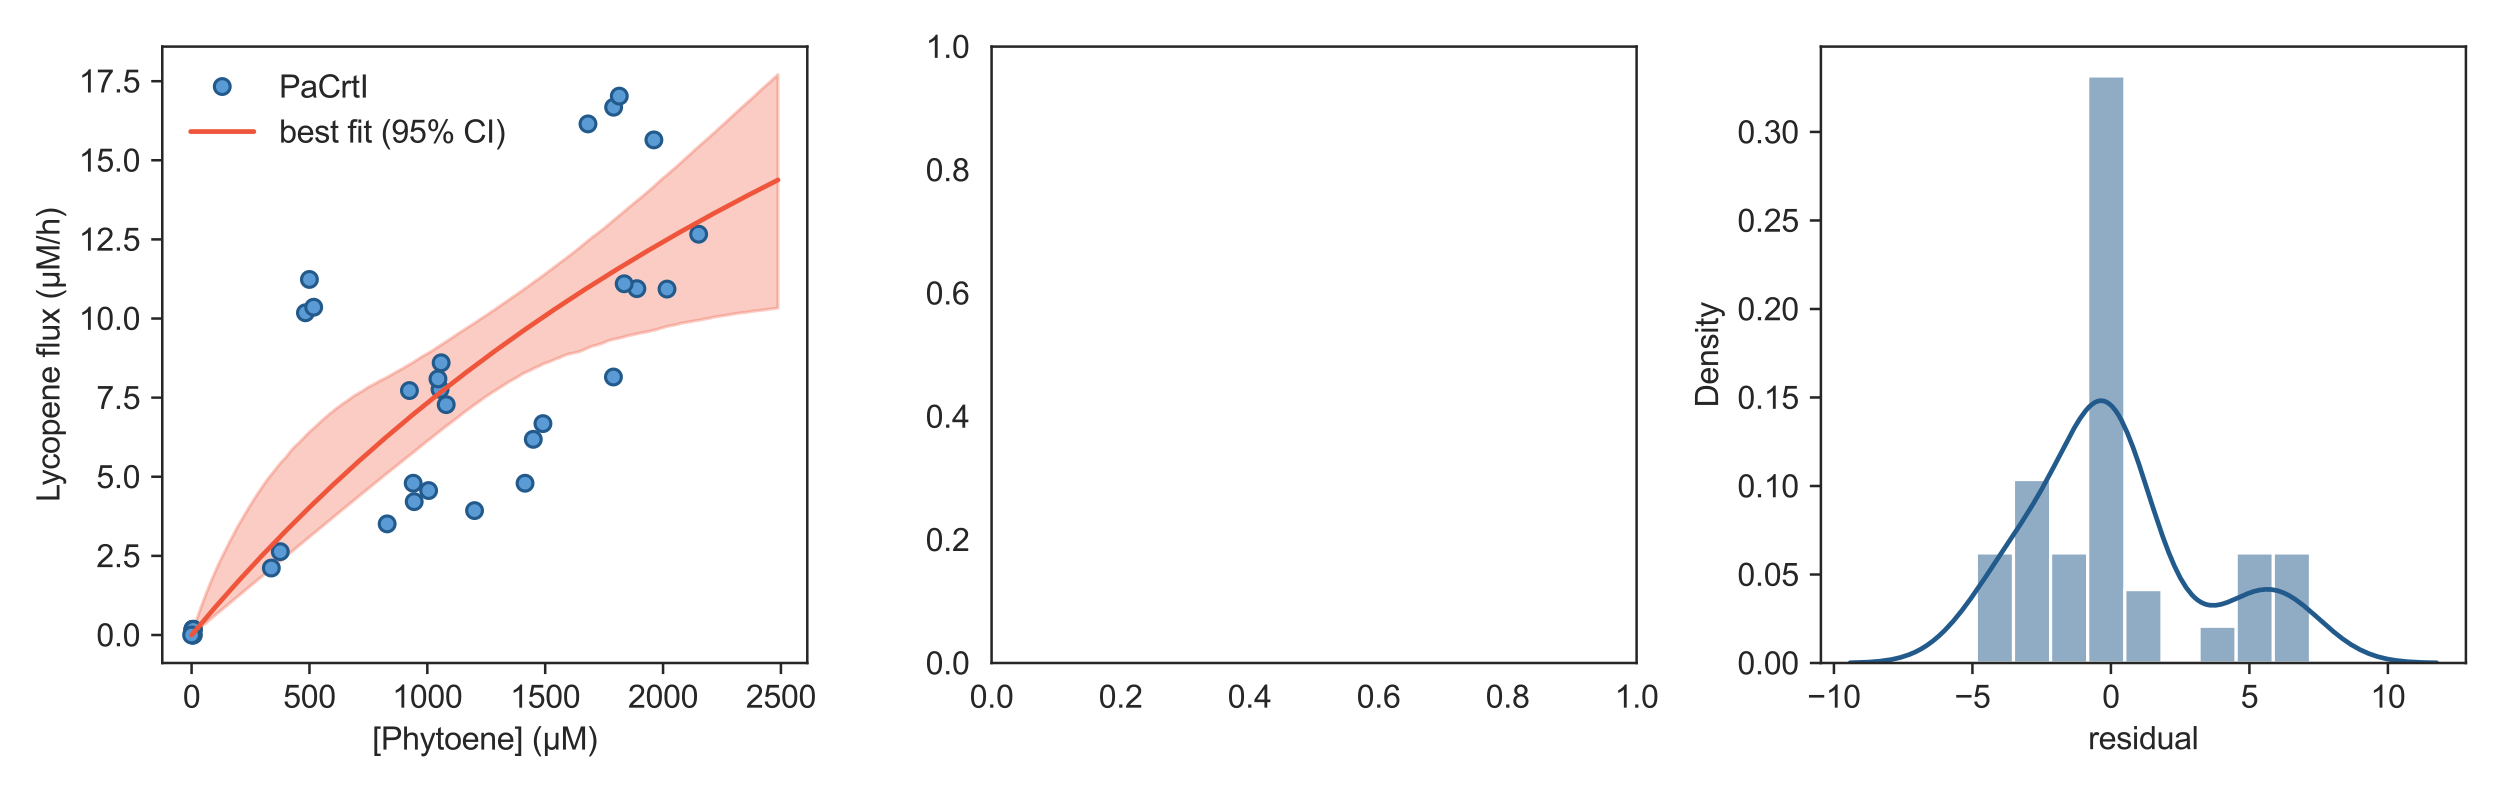 <?xml version="1.0" encoding="utf-8" standalone="no"?>
<!DOCTYPE svg PUBLIC "-//W3C//DTD SVG 1.1//EN"
  "http://www.w3.org/Graphics/SVG/1.1/DTD/svg11.dtd">
<svg xmlns:xlink="http://www.w3.org/1999/xlink" width="792pt" height="252pt" viewBox="0 0 792 252" xmlns="http://www.w3.org/2000/svg" version="1.1">
 <defs>
  <style type="text/css">*{stroke-linejoin: round; stroke-linecap: butt}</style>
 </defs>
 <g id="figure_1">
  <g id="patch_1">
   <path d="M 0 252 
L 792 252 
L 792 0 
L 0 0 
z
" style="fill: #ffffff"/>
  </g>
  <g id="axes_1">
   <g id="patch_2">
    <path d="M 51.41 210.04 
L 255.75 210.04 
L 255.75 14.76 
L 51.41 14.76 
z
" style="fill: #ffffff"/>
   </g>
   <g id="matplotlib.axis_1">
    <g id="xtick_1">
     <g id="line2d_1">
      <defs>
       <path id="mc37369d3e6" d="M 0 0 
L 0 3.5 
" style="stroke: #262626; stroke-width: 0.8"/>
      </defs>
      <g>
       <use xlink:href="#mc37369d3e6" x="60.698" y="210.04" style="fill: #262626; stroke: #262626; stroke-width: 0.8"/>
      </g>
     </g>
     <g id="text_1">
      <!-- 0 -->
      <g style="fill: #262626" transform="translate(57.918 224.198) scale(0.1 -0.1)">
       <defs>
        <path id="ArialMT-30" d="M 266 2259 
Q 266 3072 433 3567 
Q 600 4063 929 4331 
Q 1259 4600 1759 4600 
Q 2128 4600 2406 4451 
Q 2684 4303 2865 4023 
Q 3047 3744 3150 3342 
Q 3253 2941 3253 2259 
Q 3253 1453 3087 958 
Q 2922 463 2592 192 
Q 2263 -78 1759 -78 
Q 1097 -78 719 397 
Q 266 969 266 2259 
z
M 844 2259 
Q 844 1131 1108 757 
Q 1372 384 1759 384 
Q 2147 384 2411 759 
Q 2675 1134 2675 2259 
Q 2675 3391 2411 3762 
Q 2147 4134 1753 4134 
Q 1366 4134 1134 3806 
Q 844 3388 844 2259 
z
" transform="scale(0.016)"/>
       </defs>
       <use xlink:href="#ArialMT-30"/>
      </g>
     </g>
    </g>
    <g id="xtick_2">
     <g id="line2d_2">
      <g>
       <use xlink:href="#mc37369d3e6" x="98.038" y="210.04" style="fill: #262626; stroke: #262626; stroke-width: 0.8"/>
      </g>
     </g>
     <g id="text_2">
      <!-- 500 -->
      <g style="fill: #262626" transform="translate(89.696 224.198) scale(0.1 -0.1)">
       <defs>
        <path id="ArialMT-35" d="M 266 1200 
L 856 1250 
Q 922 819 1161 601 
Q 1400 384 1738 384 
Q 2144 384 2425 690 
Q 2706 997 2706 1503 
Q 2706 1984 2436 2262 
Q 2166 2541 1728 2541 
Q 1456 2541 1237 2417 
Q 1019 2294 894 2097 
L 366 2166 
L 809 4519 
L 3088 4519 
L 3088 3981 
L 1259 3981 
L 1013 2750 
Q 1425 3038 1878 3038 
Q 2478 3038 2890 2622 
Q 3303 2206 3303 1553 
Q 3303 931 2941 478 
Q 2500 -78 1738 -78 
Q 1113 -78 717 272 
Q 322 622 266 1200 
z
" transform="scale(0.016)"/>
       </defs>
       <use xlink:href="#ArialMT-35"/>
       <use xlink:href="#ArialMT-30" x="55.615"/>
       <use xlink:href="#ArialMT-30" x="111.23"/>
      </g>
     </g>
    </g>
    <g id="xtick_3">
     <g id="line2d_3">
      <g>
       <use xlink:href="#mc37369d3e6" x="135.377" y="210.04" style="fill: #262626; stroke: #262626; stroke-width: 0.8"/>
      </g>
     </g>
     <g id="text_3">
      <!-- 1000 -->
      <g style="fill: #262626" transform="translate(124.255 224.198) scale(0.1 -0.1)">
       <defs>
        <path id="ArialMT-31" d="M 2384 0 
L 1822 0 
L 1822 3584 
Q 1619 3391 1289 3197 
Q 959 3003 697 2906 
L 697 3450 
Q 1169 3672 1522 3987 
Q 1875 4303 2022 4600 
L 2384 4600 
L 2384 0 
z
" transform="scale(0.016)"/>
       </defs>
       <use xlink:href="#ArialMT-31"/>
       <use xlink:href="#ArialMT-30" x="55.615"/>
       <use xlink:href="#ArialMT-30" x="111.23"/>
       <use xlink:href="#ArialMT-30" x="166.846"/>
      </g>
     </g>
    </g>
    <g id="xtick_4">
     <g id="line2d_4">
      <g>
       <use xlink:href="#mc37369d3e6" x="172.716" y="210.04" style="fill: #262626; stroke: #262626; stroke-width: 0.8"/>
      </g>
     </g>
     <g id="text_4">
      <!-- 1500 -->
      <g style="fill: #262626" transform="translate(161.595 224.198) scale(0.1 -0.1)">
       <use xlink:href="#ArialMT-31"/>
       <use xlink:href="#ArialMT-35" x="55.615"/>
       <use xlink:href="#ArialMT-30" x="111.23"/>
       <use xlink:href="#ArialMT-30" x="166.846"/>
      </g>
     </g>
    </g>
    <g id="xtick_5">
     <g id="line2d_5">
      <g>
       <use xlink:href="#mc37369d3e6" x="210.056" y="210.04" style="fill: #262626; stroke: #262626; stroke-width: 0.8"/>
      </g>
     </g>
     <g id="text_5">
      <!-- 2000 -->
      <g style="fill: #262626" transform="translate(198.934 224.198) scale(0.1 -0.1)">
       <defs>
        <path id="ArialMT-32" d="M 3222 541 
L 3222 0 
L 194 0 
Q 188 203 259 391 
Q 375 700 629 1000 
Q 884 1300 1366 1694 
Q 2113 2306 2375 2664 
Q 2638 3022 2638 3341 
Q 2638 3675 2398 3904 
Q 2159 4134 1775 4134 
Q 1369 4134 1125 3890 
Q 881 3647 878 3216 
L 300 3275 
Q 359 3922 746 4261 
Q 1134 4600 1788 4600 
Q 2447 4600 2831 4234 
Q 3216 3869 3216 3328 
Q 3216 3053 3103 2787 
Q 2991 2522 2730 2228 
Q 2469 1934 1863 1422 
Q 1356 997 1212 845 
Q 1069 694 975 541 
L 3222 541 
z
" transform="scale(0.016)"/>
       </defs>
       <use xlink:href="#ArialMT-32"/>
       <use xlink:href="#ArialMT-30" x="55.615"/>
       <use xlink:href="#ArialMT-30" x="111.23"/>
       <use xlink:href="#ArialMT-30" x="166.846"/>
      </g>
     </g>
    </g>
    <g id="xtick_6">
     <g id="line2d_6">
      <g>
       <use xlink:href="#mc37369d3e6" x="247.395" y="210.04" style="fill: #262626; stroke: #262626; stroke-width: 0.8"/>
      </g>
     </g>
     <g id="text_6">
      <!-- 2500 -->
      <g style="fill: #262626" transform="translate(236.273 224.198) scale(0.1 -0.1)">
       <use xlink:href="#ArialMT-32"/>
       <use xlink:href="#ArialMT-35" x="55.615"/>
       <use xlink:href="#ArialMT-30" x="111.23"/>
       <use xlink:href="#ArialMT-30" x="166.846"/>
      </g>
     </g>
    </g>
    <g id="text_7">
     <!-- [Phytoene] (µM) -->
     <g style="fill: #262626" transform="translate(117.91 237.465) scale(0.1 -0.1)">
      <defs>
       <path id="ArialMT-5b" d="M 434 -1272 
L 434 4581 
L 1675 4581 
L 1675 4116 
L 997 4116 
L 997 -806 
L 1675 -806 
L 1675 -1272 
L 434 -1272 
z
" transform="scale(0.016)"/>
       <path id="ArialMT-50" d="M 494 0 
L 494 4581 
L 2222 4581 
Q 2678 4581 2919 4538 
Q 3256 4481 3484 4323 
Q 3713 4166 3852 3881 
Q 3991 3597 3991 3256 
Q 3991 2672 3619 2267 
Q 3247 1863 2275 1863 
L 1100 1863 
L 1100 0 
L 494 0 
z
M 1100 2403 
L 2284 2403 
Q 2872 2403 3119 2622 
Q 3366 2841 3366 3238 
Q 3366 3525 3220 3729 
Q 3075 3934 2838 4000 
Q 2684 4041 2272 4041 
L 1100 4041 
L 1100 2403 
z
" transform="scale(0.016)"/>
       <path id="ArialMT-68" d="M 422 0 
L 422 4581 
L 984 4581 
L 984 2938 
Q 1378 3394 1978 3394 
Q 2347 3394 2619 3248 
Q 2891 3103 3008 2847 
Q 3125 2591 3125 2103 
L 3125 0 
L 2563 0 
L 2563 2103 
Q 2563 2525 2380 2717 
Q 2197 2909 1863 2909 
Q 1613 2909 1392 2779 
Q 1172 2650 1078 2428 
Q 984 2206 984 1816 
L 984 0 
L 422 0 
z
" transform="scale(0.016)"/>
       <path id="ArialMT-79" d="M 397 -1278 
L 334 -750 
Q 519 -800 656 -800 
Q 844 -800 956 -737 
Q 1069 -675 1141 -563 
Q 1194 -478 1313 -144 
Q 1328 -97 1363 -6 
L 103 3319 
L 709 3319 
L 1400 1397 
Q 1534 1031 1641 628 
Q 1738 1016 1872 1384 
L 2581 3319 
L 3144 3319 
L 1881 -56 
Q 1678 -603 1566 -809 
Q 1416 -1088 1222 -1217 
Q 1028 -1347 759 -1347 
Q 597 -1347 397 -1278 
z
" transform="scale(0.016)"/>
       <path id="ArialMT-74" d="M 1650 503 
L 1731 6 
Q 1494 -44 1306 -44 
Q 1000 -44 831 53 
Q 663 150 594 308 
Q 525 466 525 972 
L 525 2881 
L 113 2881 
L 113 3319 
L 525 3319 
L 525 4141 
L 1084 4478 
L 1084 3319 
L 1650 3319 
L 1650 2881 
L 1084 2881 
L 1084 941 
Q 1084 700 1114 631 
Q 1144 563 1211 522 
Q 1278 481 1403 481 
Q 1497 481 1650 503 
z
" transform="scale(0.016)"/>
       <path id="ArialMT-6f" d="M 213 1659 
Q 213 2581 725 3025 
Q 1153 3394 1769 3394 
Q 2453 3394 2887 2945 
Q 3322 2497 3322 1706 
Q 3322 1066 3130 698 
Q 2938 331 2570 128 
Q 2203 -75 1769 -75 
Q 1072 -75 642 372 
Q 213 819 213 1659 
z
M 791 1659 
Q 791 1022 1069 705 
Q 1347 388 1769 388 
Q 2188 388 2466 706 
Q 2744 1025 2744 1678 
Q 2744 2294 2464 2611 
Q 2184 2928 1769 2928 
Q 1347 2928 1069 2612 
Q 791 2297 791 1659 
z
" transform="scale(0.016)"/>
       <path id="ArialMT-65" d="M 2694 1069 
L 3275 997 
Q 3138 488 2766 206 
Q 2394 -75 1816 -75 
Q 1088 -75 661 373 
Q 234 822 234 1631 
Q 234 2469 665 2931 
Q 1097 3394 1784 3394 
Q 2450 3394 2872 2941 
Q 3294 2488 3294 1666 
Q 3294 1616 3291 1516 
L 816 1516 
Q 847 969 1125 678 
Q 1403 388 1819 388 
Q 2128 388 2347 550 
Q 2566 713 2694 1069 
z
M 847 1978 
L 2700 1978 
Q 2663 2397 2488 2606 
Q 2219 2931 1791 2931 
Q 1403 2931 1139 2672 
Q 875 2413 847 1978 
z
" transform="scale(0.016)"/>
       <path id="ArialMT-6e" d="M 422 0 
L 422 3319 
L 928 3319 
L 928 2847 
Q 1294 3394 1984 3394 
Q 2284 3394 2536 3286 
Q 2788 3178 2913 3003 
Q 3038 2828 3088 2588 
Q 3119 2431 3119 2041 
L 3119 0 
L 2556 0 
L 2556 2019 
Q 2556 2363 2490 2533 
Q 2425 2703 2258 2804 
Q 2091 2906 1866 2906 
Q 1506 2906 1245 2678 
Q 984 2450 984 1813 
L 984 0 
L 422 0 
z
" transform="scale(0.016)"/>
       <path id="ArialMT-5d" d="M 1363 -1272 
L 122 -1272 
L 122 -806 
L 800 -806 
L 800 4116 
L 122 4116 
L 122 4581 
L 1363 4581 
L 1363 -1272 
z
" transform="scale(0.016)"/>
       <path id="ArialMT-20" transform="scale(0.016)"/>
       <path id="ArialMT-28" d="M 1497 -1347 
Q 1031 -759 709 28 
Q 388 816 388 1659 
Q 388 2403 628 3084 
Q 909 3875 1497 4659 
L 1900 4659 
Q 1522 4009 1400 3731 
Q 1209 3300 1100 2831 
Q 966 2247 966 1656 
Q 966 153 1900 -1347 
L 1497 -1347 
z
" transform="scale(0.016)"/>
       <path id="ArialMT-b5" d="M 3181 3319 
L 3181 0 
L 2678 0 
L 2678 394 
Q 2516 144 2356 50 
Q 2138 -78 1847 -78 
Q 1588 -78 1388 25 
Q 1238 103 1056 334 
L 1056 -1272 
L 500 -1272 
L 500 3319 
L 1056 3319 
L 1056 1913 
Q 1056 1147 1137 920 
Q 1219 694 1401 562 
Q 1584 431 1822 431 
Q 2072 431 2269 568 
Q 2466 706 2547 923 
Q 2628 1141 2628 1903 
L 2628 3319 
L 3181 3319 
z
" transform="scale(0.016)"/>
       <path id="ArialMT-4d" d="M 475 0 
L 475 4581 
L 1388 4581 
L 2472 1338 
Q 2622 884 2691 659 
Q 2769 909 2934 1394 
L 4031 4581 
L 4847 4581 
L 4847 0 
L 4263 0 
L 4263 3834 
L 2931 0 
L 2384 0 
L 1059 3900 
L 1059 0 
L 475 0 
z
" transform="scale(0.016)"/>
       <path id="ArialMT-29" d="M 791 -1347 
L 388 -1347 
Q 1322 153 1322 1656 
Q 1322 2244 1188 2822 
Q 1081 3291 891 3722 
Q 769 4003 388 4659 
L 791 4659 
Q 1378 3875 1659 3084 
Q 1900 2403 1900 1659 
Q 1900 816 1576 28 
Q 1253 -759 791 -1347 
z
" transform="scale(0.016)"/>
      </defs>
      <use xlink:href="#ArialMT-5b"/>
      <use xlink:href="#ArialMT-50" x="27.783"/>
      <use xlink:href="#ArialMT-68" x="94.482"/>
      <use xlink:href="#ArialMT-79" x="150.098"/>
      <use xlink:href="#ArialMT-74" x="200.098"/>
      <use xlink:href="#ArialMT-6f" x="227.881"/>
      <use xlink:href="#ArialMT-65" x="283.496"/>
      <use xlink:href="#ArialMT-6e" x="339.111"/>
      <use xlink:href="#ArialMT-65" x="394.727"/>
      <use xlink:href="#ArialMT-5d" x="450.342"/>
      <use xlink:href="#ArialMT-20" x="478.125"/>
      <use xlink:href="#ArialMT-28" x="505.908"/>
      <use xlink:href="#ArialMT-b5" x="539.209"/>
      <use xlink:href="#ArialMT-4d" x="596.826"/>
      <use xlink:href="#ArialMT-29" x="680.127"/>
     </g>
    </g>
   </g>
   <g id="matplotlib.axis_2">
    <g id="ytick_1">
     <g id="line2d_7">
      <defs>
       <path id="m97752e877c" d="M 0 0 
L -3.5 0 
" style="stroke: #262626; stroke-width: 0.8"/>
      </defs>
      <g>
       <use xlink:href="#m97752e877c" x="51.41" y="201.164" style="fill: #262626; stroke: #262626; stroke-width: 0.8"/>
      </g>
     </g>
     <g id="text_8">
      <!-- 0.0 -->
      <g style="fill: #262626" transform="translate(30.51 204.743) scale(0.1 -0.1)">
       <defs>
        <path id="ArialMT-2e" d="M 581 0 
L 581 641 
L 1222 641 
L 1222 0 
L 581 0 
z
" transform="scale(0.016)"/>
       </defs>
       <use xlink:href="#ArialMT-30"/>
       <use xlink:href="#ArialMT-2e" x="55.615"/>
       <use xlink:href="#ArialMT-30" x="83.398"/>
      </g>
     </g>
    </g>
    <g id="ytick_2">
     <g id="line2d_8">
      <g>
       <use xlink:href="#m97752e877c" x="51.41" y="176.099" style="fill: #262626; stroke: #262626; stroke-width: 0.8"/>
      </g>
     </g>
     <g id="text_9">
      <!-- 2.5 -->
      <g style="fill: #262626" transform="translate(30.51 179.678) scale(0.1 -0.1)">
       <use xlink:href="#ArialMT-32"/>
       <use xlink:href="#ArialMT-2e" x="55.615"/>
       <use xlink:href="#ArialMT-35" x="83.398"/>
      </g>
     </g>
    </g>
    <g id="ytick_3">
     <g id="line2d_9">
      <g>
       <use xlink:href="#m97752e877c" x="51.41" y="151.035" style="fill: #262626; stroke: #262626; stroke-width: 0.8"/>
      </g>
     </g>
     <g id="text_10">
      <!-- 5.0 -->
      <g style="fill: #262626" transform="translate(30.51 154.614) scale(0.1 -0.1)">
       <use xlink:href="#ArialMT-35"/>
       <use xlink:href="#ArialMT-2e" x="55.615"/>
       <use xlink:href="#ArialMT-30" x="83.398"/>
      </g>
     </g>
    </g>
    <g id="ytick_4">
     <g id="line2d_10">
      <g>
       <use xlink:href="#m97752e877c" x="51.41" y="125.971" style="fill: #262626; stroke: #262626; stroke-width: 0.8"/>
      </g>
     </g>
     <g id="text_11">
      <!-- 7.5 -->
      <g style="fill: #262626" transform="translate(30.51 129.55) scale(0.1 -0.1)">
       <defs>
        <path id="ArialMT-37" d="M 303 3981 
L 303 4522 
L 3269 4522 
L 3269 4084 
Q 2831 3619 2401 2847 
Q 1972 2075 1738 1259 
Q 1569 684 1522 0 
L 944 0 
Q 953 541 1156 1306 
Q 1359 2072 1739 2783 
Q 2119 3494 2547 3981 
L 303 3981 
z
" transform="scale(0.016)"/>
       </defs>
       <use xlink:href="#ArialMT-37"/>
       <use xlink:href="#ArialMT-2e" x="55.615"/>
       <use xlink:href="#ArialMT-35" x="83.398"/>
      </g>
     </g>
    </g>
    <g id="ytick_5">
     <g id="line2d_11">
      <g>
       <use xlink:href="#m97752e877c" x="51.41" y="100.907" style="fill: #262626; stroke: #262626; stroke-width: 0.8"/>
      </g>
     </g>
     <g id="text_12">
      <!-- 10.0 -->
      <g style="fill: #262626" transform="translate(24.949 104.486) scale(0.1 -0.1)">
       <use xlink:href="#ArialMT-31"/>
       <use xlink:href="#ArialMT-30" x="55.615"/>
       <use xlink:href="#ArialMT-2e" x="111.23"/>
       <use xlink:href="#ArialMT-30" x="139.014"/>
      </g>
     </g>
    </g>
    <g id="ytick_6">
     <g id="line2d_12">
      <g>
       <use xlink:href="#m97752e877c" x="51.41" y="75.843" style="fill: #262626; stroke: #262626; stroke-width: 0.8"/>
      </g>
     </g>
     <g id="text_13">
      <!-- 12.5 -->
      <g style="fill: #262626" transform="translate(24.949 79.422) scale(0.1 -0.1)">
       <use xlink:href="#ArialMT-31"/>
       <use xlink:href="#ArialMT-32" x="55.615"/>
       <use xlink:href="#ArialMT-2e" x="111.23"/>
       <use xlink:href="#ArialMT-35" x="139.014"/>
      </g>
     </g>
    </g>
    <g id="ytick_7">
     <g id="line2d_13">
      <g>
       <use xlink:href="#m97752e877c" x="51.41" y="50.779" style="fill: #262626; stroke: #262626; stroke-width: 0.8"/>
      </g>
     </g>
     <g id="text_14">
      <!-- 15.0 -->
      <g style="fill: #262626" transform="translate(24.949 54.358) scale(0.1 -0.1)">
       <use xlink:href="#ArialMT-31"/>
       <use xlink:href="#ArialMT-35" x="55.615"/>
       <use xlink:href="#ArialMT-2e" x="111.23"/>
       <use xlink:href="#ArialMT-30" x="139.014"/>
      </g>
     </g>
    </g>
    <g id="ytick_8">
     <g id="line2d_14">
      <g>
       <use xlink:href="#m97752e877c" x="51.41" y="25.715" style="fill: #262626; stroke: #262626; stroke-width: 0.8"/>
      </g>
     </g>
     <g id="text_15">
      <!-- 17.5 -->
      <g style="fill: #262626" transform="translate(24.949 29.293) scale(0.1 -0.1)">
       <use xlink:href="#ArialMT-31"/>
       <use xlink:href="#ArialMT-37" x="55.615"/>
       <use xlink:href="#ArialMT-2e" x="111.23"/>
       <use xlink:href="#ArialMT-35" x="139.014"/>
      </g>
     </g>
    </g>
    <g id="text_16">
     <!-- Lycopene flux (µM/h) -->
     <g style="fill: #262626" transform="translate(18.844 158.999) rotate(-90) scale(0.1 -0.1)">
      <defs>
       <path id="ArialMT-4c" d="M 469 0 
L 469 4581 
L 1075 4581 
L 1075 541 
L 3331 541 
L 3331 0 
L 469 0 
z
" transform="scale(0.016)"/>
       <path id="ArialMT-63" d="M 2588 1216 
L 3141 1144 
Q 3050 572 2676 248 
Q 2303 -75 1759 -75 
Q 1078 -75 664 370 
Q 250 816 250 1647 
Q 250 2184 428 2587 
Q 606 2991 970 3192 
Q 1334 3394 1763 3394 
Q 2303 3394 2647 3120 
Q 2991 2847 3088 2344 
L 2541 2259 
Q 2463 2594 2264 2762 
Q 2066 2931 1784 2931 
Q 1359 2931 1093 2626 
Q 828 2322 828 1663 
Q 828 994 1084 691 
Q 1341 388 1753 388 
Q 2084 388 2306 591 
Q 2528 794 2588 1216 
z
" transform="scale(0.016)"/>
       <path id="ArialMT-70" d="M 422 -1272 
L 422 3319 
L 934 3319 
L 934 2888 
Q 1116 3141 1344 3267 
Q 1572 3394 1897 3394 
Q 2322 3394 2647 3175 
Q 2972 2956 3137 2557 
Q 3303 2159 3303 1684 
Q 3303 1175 3120 767 
Q 2938 359 2589 142 
Q 2241 -75 1856 -75 
Q 1575 -75 1351 44 
Q 1128 163 984 344 
L 984 -1272 
L 422 -1272 
z
M 931 1641 
Q 931 1000 1190 694 
Q 1450 388 1819 388 
Q 2194 388 2461 705 
Q 2728 1022 2728 1688 
Q 2728 2322 2467 2637 
Q 2206 2953 1844 2953 
Q 1484 2953 1207 2617 
Q 931 2281 931 1641 
z
" transform="scale(0.016)"/>
       <path id="ArialMT-66" d="M 556 0 
L 556 2881 
L 59 2881 
L 59 3319 
L 556 3319 
L 556 3672 
Q 556 4006 616 4169 
Q 697 4388 901 4523 
Q 1106 4659 1475 4659 
Q 1713 4659 2000 4603 
L 1916 4113 
Q 1741 4144 1584 4144 
Q 1328 4144 1222 4034 
Q 1116 3925 1116 3625 
L 1116 3319 
L 1763 3319 
L 1763 2881 
L 1116 2881 
L 1116 0 
L 556 0 
z
" transform="scale(0.016)"/>
       <path id="ArialMT-6c" d="M 409 0 
L 409 4581 
L 972 4581 
L 972 0 
L 409 0 
z
" transform="scale(0.016)"/>
       <path id="ArialMT-75" d="M 2597 0 
L 2597 488 
Q 2209 -75 1544 -75 
Q 1250 -75 995 37 
Q 741 150 617 320 
Q 494 491 444 738 
Q 409 903 409 1263 
L 409 3319 
L 972 3319 
L 972 1478 
Q 972 1038 1006 884 
Q 1059 663 1231 536 
Q 1403 409 1656 409 
Q 1909 409 2131 539 
Q 2353 669 2445 892 
Q 2538 1116 2538 1541 
L 2538 3319 
L 3100 3319 
L 3100 0 
L 2597 0 
z
" transform="scale(0.016)"/>
       <path id="ArialMT-78" d="M 47 0 
L 1259 1725 
L 138 3319 
L 841 3319 
L 1350 2541 
Q 1494 2319 1581 2169 
Q 1719 2375 1834 2534 
L 2394 3319 
L 3066 3319 
L 1919 1756 
L 3153 0 
L 2463 0 
L 1781 1031 
L 1600 1309 
L 728 0 
L 47 0 
z
" transform="scale(0.016)"/>
       <path id="ArialMT-2f" d="M 0 -78 
L 1328 4659 
L 1778 4659 
L 453 -78 
L 0 -78 
z
" transform="scale(0.016)"/>
      </defs>
      <use xlink:href="#ArialMT-4c"/>
      <use xlink:href="#ArialMT-79" x="51.865"/>
      <use xlink:href="#ArialMT-63" x="101.865"/>
      <use xlink:href="#ArialMT-6f" x="151.865"/>
      <use xlink:href="#ArialMT-70" x="207.48"/>
      <use xlink:href="#ArialMT-65" x="263.096"/>
      <use xlink:href="#ArialMT-6e" x="318.711"/>
      <use xlink:href="#ArialMT-65" x="374.326"/>
      <use xlink:href="#ArialMT-20" x="429.941"/>
      <use xlink:href="#ArialMT-66" x="457.725"/>
      <use xlink:href="#ArialMT-6c" x="485.508"/>
      <use xlink:href="#ArialMT-75" x="507.725"/>
      <use xlink:href="#ArialMT-78" x="563.34"/>
      <use xlink:href="#ArialMT-20" x="613.34"/>
      <use xlink:href="#ArialMT-28" x="641.123"/>
      <use xlink:href="#ArialMT-b5" x="674.424"/>
      <use xlink:href="#ArialMT-4d" x="732.041"/>
      <use xlink:href="#ArialMT-2f" x="815.342"/>
      <use xlink:href="#ArialMT-68" x="843.125"/>
      <use xlink:href="#ArialMT-29" x="898.74"/>
     </g>
    </g>
   </g>
   <g id="PolyCollection_1">
    <defs>
     <path id="m7a81656b70" d="M 60.698 -50.836 
L 60.698 -50.836 
L 61.632 -51.617 
L 62.565 -52.398 
L 63.499 -53.178 
L 64.432 -53.958 
L 65.366 -54.739 
L 66.299 -55.519 
L 67.233 -56.298 
L 68.166 -57.078 
L 69.1 -57.858 
L 70.033 -58.637 
L 70.967 -59.414 
L 71.9 -60.191 
L 72.833 -60.964 
L 73.767 -61.743 
L 74.7 -62.522 
L 75.634 -63.301 
L 76.567 -64.077 
L 77.501 -64.856 
L 78.434 -65.631 
L 79.368 -66.409 
L 80.301 -67.188 
L 81.235 -67.962 
L 82.168 -68.736 
L 83.102 -69.514 
L 84.035 -70.291 
L 84.969 -71.07 
L 85.902 -71.848 
L 86.836 -72.624 
L 87.769 -73.392 
L 88.703 -74.17 
L 89.636 -74.943 
L 90.57 -75.721 
L 91.503 -76.495 
L 92.437 -77.272 
L 93.37 -78.05 
L 94.304 -78.827 
L 95.237 -79.596 
L 96.171 -80.366 
L 97.104 -81.139 
L 98.038 -81.913 
L 98.971 -82.685 
L 99.905 -83.451 
L 100.838 -84.224 
L 101.772 -84.992 
L 102.705 -85.764 
L 103.639 -86.519 
L 104.572 -87.294 
L 105.505 -88.066 
L 106.439 -88.839 
L 107.372 -89.615 
L 108.306 -90.375 
L 109.239 -91.142 
L 110.173 -91.895 
L 111.106 -92.66 
L 112.04 -93.423 
L 112.973 -94.197 
L 113.907 -94.971 
L 114.84 -95.731 
L 115.774 -96.484 
L 116.707 -97.231 
L 117.641 -97.995 
L 118.574 -98.76 
L 119.508 -99.518 
L 120.441 -100.284 
L 121.375 -101.047 
L 122.308 -101.806 
L 123.242 -102.535 
L 124.175 -103.269 
L 125.109 -104.021 
L 126.042 -104.777 
L 126.976 -105.513 
L 127.909 -106.266 
L 128.843 -107.017 
L 129.776 -107.767 
L 130.71 -108.497 
L 131.643 -109.258 
L 132.577 -110.016 
L 133.51 -110.773 
L 134.444 -111.536 
L 135.377 -112.272 
L 136.311 -113.002 
L 137.244 -113.747 
L 138.177 -114.501 
L 139.111 -115.213 
L 140.044 -115.95 
L 140.978 -116.702 
L 141.911 -117.403 
L 142.845 -118.091 
L 143.778 -118.807 
L 144.712 -119.513 
L 145.645 -120.259 
L 146.579 -120.993 
L 147.512 -121.727 
L 148.446 -122.403 
L 149.379 -123.085 
L 150.313 -123.778 
L 151.246 -124.415 
L 152.18 -125.072 
L 153.113 -125.772 
L 154.047 -126.44 
L 154.98 -127.057 
L 155.914 -127.648 
L 156.847 -128.229 
L 157.781 -128.836 
L 158.714 -129.42 
L 159.648 -130.006 
L 160.581 -130.63 
L 161.515 -131.201 
L 162.448 -131.737 
L 163.382 -132.239 
L 164.315 -132.8 
L 165.249 -133.401 
L 166.182 -133.884 
L 167.116 -134.319 
L 168.049 -134.719 
L 168.983 -135.226 
L 169.916 -135.646 
L 170.849 -136.043 
L 171.783 -136.537 
L 172.716 -136.939 
L 173.65 -137.24 
L 174.583 -137.631 
L 175.517 -138.015 
L 176.45 -138.446 
L 177.384 -138.693 
L 178.317 -139.204 
L 179.251 -139.551 
L 180.184 -139.855 
L 181.118 -140.05 
L 182.051 -140.238 
L 182.985 -140.461 
L 183.918 -140.741 
L 184.852 -141.15 
L 185.785 -141.552 
L 186.719 -141.966 
L 187.652 -142.347 
L 188.586 -142.566 
L 189.519 -142.855 
L 190.453 -143.115 
L 191.386 -143.493 
L 192.32 -143.915 
L 193.253 -144.229 
L 194.187 -144.45 
L 195.12 -144.673 
L 196.054 -144.848 
L 196.987 -145.105 
L 197.921 -145.321 
L 198.854 -145.649 
L 199.788 -145.803 
L 200.721 -145.997 
L 201.655 -146.244 
L 202.588 -146.422 
L 203.521 -146.618 
L 204.455 -146.786 
L 205.388 -146.985 
L 206.322 -147.207 
L 207.255 -147.421 
L 208.189 -147.632 
L 209.122 -147.973 
L 210.056 -148.188 
L 210.989 -148.529 
L 211.923 -148.689 
L 212.856 -148.897 
L 213.79 -149.063 
L 214.723 -149.268 
L 215.657 -149.564 
L 216.59 -149.74 
L 217.524 -149.88 
L 218.457 -150.045 
L 219.391 -150.218 
L 220.324 -150.408 
L 221.258 -150.52 
L 222.191 -150.711 
L 223.125 -150.905 
L 224.058 -151.072 
L 224.992 -151.232 
L 225.925 -151.493 
L 226.859 -151.637 
L 227.792 -151.781 
L 228.726 -151.923 
L 229.659 -152.064 
L 230.593 -152.214 
L 231.526 -152.387 
L 232.46 -152.559 
L 233.393 -152.718 
L 234.327 -152.843 
L 235.26 -152.944 
L 236.193 -153.038 
L 237.127 -153.195 
L 238.06 -153.334 
L 238.994 -153.455 
L 239.927 -153.565 
L 240.861 -153.663 
L 241.794 -153.788 
L 242.728 -153.913 
L 243.661 -154.039 
L 244.595 -154.163 
L 245.528 -154.285 
L 246.462 -154.419 
L 246.462 -228.364 
L 246.462 -228.364 
L 245.528 -227.479 
L 244.595 -226.651 
L 243.661 -225.759 
L 242.728 -224.969 
L 241.794 -224.111 
L 240.861 -223.278 
L 239.927 -222.392 
L 238.994 -221.499 
L 238.06 -220.661 
L 237.127 -219.861 
L 236.193 -218.996 
L 235.26 -218.171 
L 234.327 -217.321 
L 233.393 -216.462 
L 232.46 -215.613 
L 231.526 -214.745 
L 230.593 -213.89 
L 229.659 -213.009 
L 228.726 -212.187 
L 227.792 -211.337 
L 226.859 -210.459 
L 225.925 -209.644 
L 224.992 -208.777 
L 224.058 -207.973 
L 223.125 -207.145 
L 222.191 -206.341 
L 221.258 -205.473 
L 220.324 -204.691 
L 219.391 -203.793 
L 218.457 -202.941 
L 217.524 -202.135 
L 216.59 -201.261 
L 215.657 -200.4 
L 214.723 -199.554 
L 213.79 -198.723 
L 212.856 -197.946 
L 211.923 -197.123 
L 210.989 -196.313 
L 210.056 -195.583 
L 209.122 -194.721 
L 208.189 -193.899 
L 207.255 -193.023 
L 206.322 -192.179 
L 205.388 -191.381 
L 204.455 -190.564 
L 203.521 -189.795 
L 202.588 -189 
L 201.655 -188.253 
L 200.721 -187.507 
L 199.788 -186.708 
L 198.854 -185.958 
L 197.921 -185.135 
L 196.987 -184.37 
L 196.054 -183.584 
L 195.12 -182.815 
L 194.187 -182.042 
L 193.253 -181.239 
L 192.32 -180.455 
L 191.386 -179.665 
L 190.453 -178.955 
L 189.519 -178.219 
L 188.586 -177.507 
L 187.652 -176.815 
L 186.719 -176.088 
L 185.785 -175.323 
L 184.852 -174.556 
L 183.918 -173.775 
L 182.985 -173.022 
L 182.051 -172.28 
L 181.118 -171.51 
L 180.184 -170.852 
L 179.251 -170.073 
L 178.317 -169.397 
L 177.384 -168.736 
L 176.45 -167.993 
L 175.517 -167.31 
L 174.583 -166.579 
L 173.65 -165.894 
L 172.716 -165.181 
L 171.783 -164.503 
L 170.849 -163.801 
L 169.916 -163.179 
L 168.983 -162.517 
L 168.049 -161.792 
L 167.116 -161.092 
L 166.182 -160.5 
L 165.249 -159.798 
L 164.315 -159.169 
L 163.382 -158.513 
L 162.448 -157.892 
L 161.515 -157.236 
L 160.581 -156.541 
L 159.648 -155.926 
L 158.714 -155.296 
L 157.781 -154.651 
L 156.847 -153.952 
L 155.914 -153.365 
L 154.98 -152.703 
L 154.047 -152.093 
L 153.113 -151.474 
L 152.18 -150.892 
L 151.246 -150.216 
L 150.313 -149.624 
L 149.379 -149.009 
L 148.446 -148.439 
L 147.512 -147.828 
L 146.579 -147.224 
L 145.645 -146.642 
L 144.712 -146.027 
L 143.778 -145.379 
L 142.845 -144.751 
L 141.911 -144.102 
L 140.978 -143.527 
L 140.044 -142.899 
L 139.111 -142.293 
L 138.177 -141.727 
L 137.244 -141.062 
L 136.311 -140.484 
L 135.377 -139.935 
L 134.444 -139.437 
L 133.51 -138.885 
L 132.577 -138.27 
L 131.643 -137.703 
L 130.71 -137.106 
L 129.776 -136.538 
L 128.843 -136.051 
L 127.909 -135.426 
L 126.976 -134.922 
L 126.042 -134.399 
L 125.109 -133.886 
L 124.175 -133.36 
L 123.242 -132.787 
L 122.308 -132.292 
L 121.375 -131.84 
L 120.441 -131.382 
L 119.508 -130.835 
L 118.574 -130.331 
L 117.641 -129.839 
L 116.707 -129.359 
L 115.774 -128.735 
L 114.84 -128.072 
L 113.907 -127.627 
L 112.973 -126.995 
L 112.04 -126.519 
L 111.106 -125.788 
L 110.173 -125.123 
L 109.239 -124.504 
L 108.306 -123.876 
L 107.372 -123.144 
L 106.439 -122.489 
L 105.505 -121.683 
L 104.572 -121.004 
L 103.639 -120.155 
L 102.705 -119.352 
L 101.772 -118.574 
L 100.838 -117.656 
L 99.905 -116.785 
L 98.971 -115.972 
L 98.038 -115.109 
L 97.104 -114.217 
L 96.171 -113.183 
L 95.237 -112.252 
L 94.304 -111.329 
L 93.37 -110.462 
L 92.437 -109.465 
L 91.503 -108.299 
L 90.57 -107.1 
L 89.636 -106.138 
L 88.703 -105.139 
L 87.769 -103.908 
L 86.836 -102.755 
L 85.902 -101.597 
L 84.969 -100.422 
L 84.035 -99.106 
L 83.102 -97.758 
L 82.168 -96.376 
L 81.235 -94.978 
L 80.301 -93.523 
L 79.368 -92.029 
L 78.434 -90.475 
L 77.501 -88.92 
L 76.567 -87.301 
L 75.634 -85.732 
L 74.7 -84.046 
L 73.767 -82.23 
L 72.833 -80.504 
L 71.9 -78.658 
L 70.967 -76.774 
L 70.033 -74.897 
L 69.1 -72.942 
L 68.166 -70.854 
L 67.233 -68.681 
L 66.299 -66.424 
L 65.366 -64.08 
L 64.432 -61.642 
L 63.499 -59.105 
L 62.565 -56.462 
L 61.632 -53.708 
L 60.698 -50.836 
z
" style="stroke: #ef553b; stroke-opacity: 0.3"/>
    </defs>
    <g clip-path="url(#pb0e32c28b7)">
     <use xlink:href="#m7a81656b70" x="0" y="252" style="fill: #ef553b; fill-opacity: 0.3; stroke: #ef553b; stroke-opacity: 0.3"/>
    </g>
   </g>
   <g id="line2d_15">
    <defs>
     <path id="m92e3f26ace" d="M 0 2.5 
C 0.663 2.5 1.299 2.237 1.768 1.768 
C 2.237 1.299 2.5 0.663 2.5 0 
C 2.5 -0.663 2.237 -1.299 1.768 -1.768 
C 1.299 -2.237 0.663 -2.5 0 -2.5 
C -0.663 -2.5 -1.299 -2.237 -1.768 -1.768 
C -2.237 -1.299 -2.5 -0.663 -2.5 0 
C -2.5 0.663 -2.237 1.299 -1.768 1.768 
C -1.299 2.237 -0.663 2.5 0 2.5 
z
" style="stroke: #225a8c"/>
    </defs>
    <g clip-path="url(#pb0e32c28b7)">
     <use xlink:href="#m92e3f26ace" x="130.903" y="153.088" style="fill: #5b9bd5; stroke: #225a8c"/>
     <use xlink:href="#m92e3f26ace" x="135.785" y="155.406" style="fill: #5b9bd5; stroke: #225a8c"/>
     <use xlink:href="#m92e3f26ace" x="61.045" y="201.164" style="fill: #5b9bd5; stroke: #225a8c"/>
     <use xlink:href="#m92e3f26ace" x="61.013" y="201.164" style="fill: #5b9bd5; stroke: #225a8c"/>
     <use xlink:href="#m92e3f26ace" x="168.95" y="139.18" style="fill: #5b9bd5; stroke: #225a8c"/>
     <use xlink:href="#m92e3f26ace" x="172.005" y="134.201" style="fill: #5b9bd5; stroke: #225a8c"/>
     <use xlink:href="#m92e3f26ace" x="166.336" y="153.088" style="fill: #5b9bd5; stroke: #225a8c"/>
     <use xlink:href="#m92e3f26ace" x="150.336" y="161.759" style="fill: #5b9bd5; stroke: #225a8c"/>
     <use xlink:href="#m92e3f26ace" x="85.958" y="179.959" style="fill: #5b9bd5; stroke: #225a8c"/>
     <use xlink:href="#m92e3f26ace" x="88.793" y="174.765" style="fill: #5b9bd5; stroke: #225a8c"/>
     <use xlink:href="#m92e3f26ace" x="131.218" y="158.926" style="fill: #5b9bd5; stroke: #225a8c"/>
     <use xlink:href="#m92e3f26ace" x="122.651" y="165.965" style="fill: #5b9bd5; stroke: #225a8c"/>
     <use xlink:href="#m92e3f26ace" x="61.139" y="199.318" style="fill: #5b9bd5; stroke: #225a8c"/>
     <use xlink:href="#m92e3f26ace" x="61.265" y="201.164" style="fill: #5b9bd5; stroke: #225a8c"/>
     <use xlink:href="#m92e3f26ace" x="61.108" y="199.747" style="fill: #5b9bd5; stroke: #225a8c"/>
     <use xlink:href="#m92e3f26ace" x="141.359" y="128.192" style="fill: #5b9bd5; stroke: #225a8c"/>
     <use xlink:href="#m92e3f26ace" x="139.407" y="123.341" style="fill: #5b9bd5; stroke: #225a8c"/>
     <use xlink:href="#m92e3f26ace" x="138.745" y="120.036" style="fill: #5b9bd5; stroke: #225a8c"/>
     <use xlink:href="#m92e3f26ace" x="221.328" y="74.192" style="fill: #5b9bd5; stroke: #225a8c"/>
     <use xlink:href="#m92e3f26ace" x="211.312" y="91.577" style="fill: #5b9bd5; stroke: #225a8c"/>
     <use xlink:href="#m92e3f26ace" x="207.155" y="44.317" style="fill: #5b9bd5; stroke: #225a8c"/>
     <use xlink:href="#m92e3f26ace" x="201.769" y="91.448" style="fill: #5b9bd5; stroke: #225a8c"/>
     <use xlink:href="#m92e3f26ace" x="197.737" y="89.903" style="fill: #5b9bd5; stroke: #225a8c"/>
     <use xlink:href="#m92e3f26ace" x="194.336" y="119.435" style="fill: #5b9bd5; stroke: #225a8c"/>
     <use xlink:href="#m92e3f26ace" x="61.202" y="199.404" style="fill: #5b9bd5; stroke: #225a8c"/>
     <use xlink:href="#m92e3f26ace" x="61.076" y="199.404" style="fill: #5b9bd5; stroke: #225a8c"/>
     <use xlink:href="#m92e3f26ace" x="61.234" y="199.404" style="fill: #5b9bd5; stroke: #225a8c"/>
     <use xlink:href="#m92e3f26ace" x="194.399" y="33.972" style="fill: #5b9bd5; stroke: #225a8c"/>
     <use xlink:href="#m92e3f26ace" x="186.273" y="39.252" style="fill: #5b9bd5; stroke: #225a8c"/>
     <use xlink:href="#m92e3f26ace" x="196.194" y="30.452" style="fill: #5b9bd5; stroke: #225a8c"/>
     <use xlink:href="#m92e3f26ace" x="96.761" y="99.089" style="fill: #5b9bd5; stroke: #225a8c"/>
     <use xlink:href="#m92e3f26ace" x="99.375" y="97.329" style="fill: #5b9bd5; stroke: #225a8c"/>
     <use xlink:href="#m92e3f26ace" x="98.021" y="88.529" style="fill: #5b9bd5; stroke: #225a8c"/>
     <use xlink:href="#m92e3f26ace" x="60.698" y="201.164" style="fill: #5b9bd5; stroke: #225a8c"/>
     <use xlink:href="#m92e3f26ace" x="129.706" y="123.728" style="fill: #5b9bd5; stroke: #225a8c"/>
     <use xlink:href="#m92e3f26ace" x="139.753" y="114.928" style="fill: #5b9bd5; stroke: #225a8c"/>
    </g>
   </g>
   <g id="line2d_16">
    <path d="M 60.698 201.164 
L 68.166 192.378 
L 75.634 183.964 
L 83.102 175.899 
L 90.57 168.161 
L 98.038 160.731 
L 105.505 153.591 
L 113.907 145.885 
L 122.308 138.502 
L 130.71 131.423 
L 139.111 124.63 
L 147.512 118.106 
L 156.847 111.153 
L 166.182 104.493 
L 175.517 98.107 
L 184.852 91.98 
L 195.12 85.519 
L 205.388 79.333 
L 215.657 73.405 
L 225.925 67.719 
L 237.127 61.774 
L 246.462 57.015 
L 246.462 57.015 
" clip-path="url(#pb0e32c28b7)" style="fill: none; stroke: #ef553b; stroke-width: 1.5; stroke-linecap: round"/>
   </g>
   <g id="patch_3">
    <path d="M 51.41 210.04 
L 51.41 14.76 
" style="fill: none; stroke: #262626; stroke-width: 0.8; stroke-linejoin: miter; stroke-linecap: square"/>
   </g>
   <g id="patch_4">
    <path d="M 255.75 210.04 
L 255.75 14.76 
" style="fill: none; stroke: #262626; stroke-width: 0.8; stroke-linejoin: miter; stroke-linecap: square"/>
   </g>
   <g id="patch_5">
    <path d="M 51.41 210.04 
L 255.75 210.04 
" style="fill: none; stroke: #262626; stroke-width: 0.8; stroke-linejoin: miter; stroke-linecap: square"/>
   </g>
   <g id="patch_6">
    <path d="M 51.41 14.76 
L 255.75 14.76 
" style="fill: none; stroke: #262626; stroke-width: 0.8; stroke-linejoin: miter; stroke-linecap: square"/>
   </g>
   <g id="legend_1">
    <g id="line2d_17">
     <g>
      <use xlink:href="#m92e3f26ace" x="70.41" y="27.418" style="fill: #5b9bd5; stroke: #225a8c"/>
     </g>
    </g>
    <g id="text_17">
     <!-- PaCrtI -->
     <g style="fill: #262626" transform="translate(88.41 30.918) scale(0.1 -0.1)">
      <defs>
       <path id="ArialMT-61" d="M 2588 409 
Q 2275 144 1986 34 
Q 1697 -75 1366 -75 
Q 819 -75 525 192 
Q 231 459 231 875 
Q 231 1119 342 1320 
Q 453 1522 633 1644 
Q 813 1766 1038 1828 
Q 1203 1872 1538 1913 
Q 2219 1994 2541 2106 
Q 2544 2222 2544 2253 
Q 2544 2597 2384 2738 
Q 2169 2928 1744 2928 
Q 1347 2928 1158 2789 
Q 969 2650 878 2297 
L 328 2372 
Q 403 2725 575 2942 
Q 747 3159 1072 3276 
Q 1397 3394 1825 3394 
Q 2250 3394 2515 3294 
Q 2781 3194 2906 3042 
Q 3031 2891 3081 2659 
Q 3109 2516 3109 2141 
L 3109 1391 
Q 3109 606 3145 398 
Q 3181 191 3288 0 
L 2700 0 
Q 2613 175 2588 409 
z
M 2541 1666 
Q 2234 1541 1622 1453 
Q 1275 1403 1131 1340 
Q 988 1278 909 1158 
Q 831 1038 831 891 
Q 831 666 1001 516 
Q 1172 366 1500 366 
Q 1825 366 2078 508 
Q 2331 650 2450 897 
Q 2541 1088 2541 1459 
L 2541 1666 
z
" transform="scale(0.016)"/>
       <path id="ArialMT-43" d="M 3763 1606 
L 4369 1453 
Q 4178 706 3683 314 
Q 3188 -78 2472 -78 
Q 1731 -78 1267 223 
Q 803 525 561 1097 
Q 319 1669 319 2325 
Q 319 3041 592 3573 
Q 866 4106 1370 4382 
Q 1875 4659 2481 4659 
Q 3169 4659 3637 4309 
Q 4106 3959 4291 3325 
L 3694 3184 
Q 3534 3684 3231 3912 
Q 2928 4141 2469 4141 
Q 1941 4141 1586 3887 
Q 1231 3634 1087 3207 
Q 944 2781 944 2328 
Q 944 1744 1114 1308 
Q 1284 872 1643 656 
Q 2003 441 2422 441 
Q 2931 441 3284 734 
Q 3638 1028 3763 1606 
z
" transform="scale(0.016)"/>
       <path id="ArialMT-72" d="M 416 0 
L 416 3319 
L 922 3319 
L 922 2816 
Q 1116 3169 1280 3281 
Q 1444 3394 1641 3394 
Q 1925 3394 2219 3213 
L 2025 2691 
Q 1819 2813 1613 2813 
Q 1428 2813 1281 2702 
Q 1134 2591 1072 2394 
Q 978 2094 978 1738 
L 978 0 
L 416 0 
z
" transform="scale(0.016)"/>
       <path id="ArialMT-49" d="M 597 0 
L 597 4581 
L 1203 4581 
L 1203 0 
L 597 0 
z
" transform="scale(0.016)"/>
      </defs>
      <use xlink:href="#ArialMT-50"/>
      <use xlink:href="#ArialMT-61" x="66.699"/>
      <use xlink:href="#ArialMT-43" x="122.314"/>
      <use xlink:href="#ArialMT-72" x="194.531"/>
      <use xlink:href="#ArialMT-74" x="227.832"/>
      <use xlink:href="#ArialMT-49" x="255.615"/>
     </g>
    </g>
    <g id="line2d_18">
     <path d="M 60.41 41.685 
L 70.41 41.685 
L 80.41 41.685 
" style="fill: none; stroke: #ef553b; stroke-width: 1.5; stroke-linecap: round"/>
    </g>
    <g id="text_18">
     <!-- best fit (95% CI) -->
     <g style="fill: #262626" transform="translate(88.41 45.185) scale(0.1 -0.1)">
      <defs>
       <path id="ArialMT-62" d="M 941 0 
L 419 0 
L 419 4581 
L 981 4581 
L 981 2947 
Q 1338 3394 1891 3394 
Q 2197 3394 2470 3270 
Q 2744 3147 2920 2923 
Q 3097 2700 3197 2384 
Q 3297 2069 3297 1709 
Q 3297 856 2875 390 
Q 2453 -75 1863 -75 
Q 1275 -75 941 416 
L 941 0 
z
M 934 1684 
Q 934 1088 1097 822 
Q 1363 388 1816 388 
Q 2184 388 2453 708 
Q 2722 1028 2722 1663 
Q 2722 2313 2464 2622 
Q 2206 2931 1841 2931 
Q 1472 2931 1203 2611 
Q 934 2291 934 1684 
z
" transform="scale(0.016)"/>
       <path id="ArialMT-73" d="M 197 991 
L 753 1078 
Q 800 744 1014 566 
Q 1228 388 1613 388 
Q 2000 388 2187 545 
Q 2375 703 2375 916 
Q 2375 1106 2209 1216 
Q 2094 1291 1634 1406 
Q 1016 1563 777 1677 
Q 538 1791 414 1992 
Q 291 2194 291 2438 
Q 291 2659 392 2848 
Q 494 3038 669 3163 
Q 800 3259 1026 3326 
Q 1253 3394 1513 3394 
Q 1903 3394 2198 3281 
Q 2494 3169 2634 2976 
Q 2775 2784 2828 2463 
L 2278 2388 
Q 2241 2644 2061 2787 
Q 1881 2931 1553 2931 
Q 1166 2931 1000 2803 
Q 834 2675 834 2503 
Q 834 2394 903 2306 
Q 972 2216 1119 2156 
Q 1203 2125 1616 2013 
Q 2213 1853 2448 1751 
Q 2684 1650 2818 1456 
Q 2953 1263 2953 975 
Q 2953 694 2789 445 
Q 2625 197 2315 61 
Q 2006 -75 1616 -75 
Q 969 -75 630 194 
Q 291 463 197 991 
z
" transform="scale(0.016)"/>
       <path id="ArialMT-69" d="M 425 3934 
L 425 4581 
L 988 4581 
L 988 3934 
L 425 3934 
z
M 425 0 
L 425 3319 
L 988 3319 
L 988 0 
L 425 0 
z
" transform="scale(0.016)"/>
       <path id="ArialMT-39" d="M 350 1059 
L 891 1109 
Q 959 728 1153 556 
Q 1347 384 1650 384 
Q 1909 384 2104 503 
Q 2300 622 2425 820 
Q 2550 1019 2634 1356 
Q 2719 1694 2719 2044 
Q 2719 2081 2716 2156 
Q 2547 1888 2255 1720 
Q 1963 1553 1622 1553 
Q 1053 1553 659 1965 
Q 266 2378 266 3053 
Q 266 3750 677 4175 
Q 1088 4600 1706 4600 
Q 2153 4600 2523 4359 
Q 2894 4119 3086 3673 
Q 3278 3228 3278 2384 
Q 3278 1506 3087 986 
Q 2897 466 2520 194 
Q 2144 -78 1638 -78 
Q 1100 -78 759 220 
Q 419 519 350 1059 
z
M 2653 3081 
Q 2653 3566 2395 3850 
Q 2138 4134 1775 4134 
Q 1400 4134 1122 3828 
Q 844 3522 844 3034 
Q 844 2597 1108 2323 
Q 1372 2050 1759 2050 
Q 2150 2050 2401 2323 
Q 2653 2597 2653 3081 
z
" transform="scale(0.016)"/>
       <path id="ArialMT-25" d="M 372 3481 
Q 372 3972 619 4315 
Q 866 4659 1334 4659 
Q 1766 4659 2048 4351 
Q 2331 4044 2331 3447 
Q 2331 2866 2045 2552 
Q 1759 2238 1341 2238 
Q 925 2238 648 2547 
Q 372 2856 372 3481 
z
M 1350 4272 
Q 1141 4272 1002 4090 
Q 863 3909 863 3425 
Q 863 2984 1003 2804 
Q 1144 2625 1350 2625 
Q 1563 2625 1702 2806 
Q 1841 2988 1841 3469 
Q 1841 3913 1700 4092 
Q 1559 4272 1350 4272 
z
M 1353 -169 
L 3859 4659 
L 4316 4659 
L 1819 -169 
L 1353 -169 
z
M 3334 1075 
Q 3334 1569 3581 1911 
Q 3828 2253 4300 2253 
Q 4731 2253 5014 1945 
Q 5297 1638 5297 1041 
Q 5297 459 5011 145 
Q 4725 -169 4303 -169 
Q 3888 -169 3611 142 
Q 3334 453 3334 1075 
z
M 4316 1866 
Q 4103 1866 3964 1684 
Q 3825 1503 3825 1019 
Q 3825 581 3965 400 
Q 4106 219 4313 219 
Q 4528 219 4667 400 
Q 4806 581 4806 1063 
Q 4806 1506 4665 1686 
Q 4525 1866 4316 1866 
z
" transform="scale(0.016)"/>
      </defs>
      <use xlink:href="#ArialMT-62"/>
      <use xlink:href="#ArialMT-65" x="55.615"/>
      <use xlink:href="#ArialMT-73" x="111.23"/>
      <use xlink:href="#ArialMT-74" x="161.23"/>
      <use xlink:href="#ArialMT-20" x="189.014"/>
      <use xlink:href="#ArialMT-66" x="216.797"/>
      <use xlink:href="#ArialMT-69" x="244.58"/>
      <use xlink:href="#ArialMT-74" x="266.797"/>
      <use xlink:href="#ArialMT-20" x="294.58"/>
      <use xlink:href="#ArialMT-28" x="322.363"/>
      <use xlink:href="#ArialMT-39" x="355.664"/>
      <use xlink:href="#ArialMT-35" x="411.279"/>
      <use xlink:href="#ArialMT-25" x="466.895"/>
      <use xlink:href="#ArialMT-20" x="555.811"/>
      <use xlink:href="#ArialMT-43" x="583.594"/>
      <use xlink:href="#ArialMT-49" x="655.811"/>
      <use xlink:href="#ArialMT-29" x="683.594"/>
     </g>
    </g>
   </g>
  </g>
  <g id="axes_2">
   <g id="patch_7">
    <path d="M 314.135 210.04 
L 518.475 210.04 
L 518.475 14.76 
L 314.135 14.76 
z
" style="fill: #ffffff"/>
   </g>
   <g id="matplotlib.axis_3">
    <g id="xtick_7">
     <g id="text_19">
      <!-- 0.0 -->
      <g style="fill: #262626" transform="translate(307.185 224.198) scale(0.1 -0.1)">
       <use xlink:href="#ArialMT-30"/>
       <use xlink:href="#ArialMT-2e" x="55.615"/>
       <use xlink:href="#ArialMT-30" x="83.398"/>
      </g>
     </g>
    </g>
    <g id="xtick_8">
     <g id="text_20">
      <!-- 0.2 -->
      <g style="fill: #262626" transform="translate(348.053 224.198) scale(0.1 -0.1)">
       <use xlink:href="#ArialMT-30"/>
       <use xlink:href="#ArialMT-2e" x="55.615"/>
       <use xlink:href="#ArialMT-32" x="83.398"/>
      </g>
     </g>
    </g>
    <g id="xtick_9">
     <g id="text_21">
      <!-- 0.4 -->
      <g style="fill: #262626" transform="translate(388.921 224.198) scale(0.1 -0.1)">
       <defs>
        <path id="ArialMT-34" d="M 2069 0 
L 2069 1097 
L 81 1097 
L 81 1613 
L 2172 4581 
L 2631 4581 
L 2631 1613 
L 3250 1613 
L 3250 1097 
L 2631 1097 
L 2631 0 
L 2069 0 
z
M 2069 1613 
L 2069 3678 
L 634 1613 
L 2069 1613 
z
" transform="scale(0.016)"/>
       </defs>
       <use xlink:href="#ArialMT-30"/>
       <use xlink:href="#ArialMT-2e" x="55.615"/>
       <use xlink:href="#ArialMT-34" x="83.398"/>
      </g>
     </g>
    </g>
    <g id="xtick_10">
     <g id="text_22">
      <!-- 0.6 -->
      <g style="fill: #262626" transform="translate(429.789 224.198) scale(0.1 -0.1)">
       <defs>
        <path id="ArialMT-36" d="M 3184 3459 
L 2625 3416 
Q 2550 3747 2413 3897 
Q 2184 4138 1850 4138 
Q 1581 4138 1378 3988 
Q 1113 3794 959 3422 
Q 806 3050 800 2363 
Q 1003 2672 1297 2822 
Q 1591 2972 1913 2972 
Q 2475 2972 2870 2558 
Q 3266 2144 3266 1488 
Q 3266 1056 3080 686 
Q 2894 316 2569 119 
Q 2244 -78 1831 -78 
Q 1128 -78 684 439 
Q 241 956 241 2144 
Q 241 3472 731 4075 
Q 1159 4600 1884 4600 
Q 2425 4600 2770 4297 
Q 3116 3994 3184 3459 
z
M 888 1484 
Q 888 1194 1011 928 
Q 1134 663 1356 523 
Q 1578 384 1822 384 
Q 2178 384 2434 671 
Q 2691 959 2691 1453 
Q 2691 1928 2437 2201 
Q 2184 2475 1800 2475 
Q 1419 2475 1153 2201 
Q 888 1928 888 1484 
z
" transform="scale(0.016)"/>
       </defs>
       <use xlink:href="#ArialMT-30"/>
       <use xlink:href="#ArialMT-2e" x="55.615"/>
       <use xlink:href="#ArialMT-36" x="83.398"/>
      </g>
     </g>
    </g>
    <g id="xtick_11">
     <g id="text_23">
      <!-- 0.8 -->
      <g style="fill: #262626" transform="translate(470.657 224.198) scale(0.1 -0.1)">
       <defs>
        <path id="ArialMT-38" d="M 1131 2484 
Q 781 2613 612 2850 
Q 444 3088 444 3419 
Q 444 3919 803 4259 
Q 1163 4600 1759 4600 
Q 2359 4600 2725 4251 
Q 3091 3903 3091 3403 
Q 3091 3084 2923 2848 
Q 2756 2613 2416 2484 
Q 2838 2347 3058 2040 
Q 3278 1734 3278 1309 
Q 3278 722 2862 322 
Q 2447 -78 1769 -78 
Q 1091 -78 675 323 
Q 259 725 259 1325 
Q 259 1772 486 2073 
Q 713 2375 1131 2484 
z
M 1019 3438 
Q 1019 3113 1228 2906 
Q 1438 2700 1772 2700 
Q 2097 2700 2305 2904 
Q 2513 3109 2513 3406 
Q 2513 3716 2298 3927 
Q 2084 4138 1766 4138 
Q 1444 4138 1231 3931 
Q 1019 3725 1019 3438 
z
M 838 1322 
Q 838 1081 952 856 
Q 1066 631 1291 507 
Q 1516 384 1775 384 
Q 2178 384 2440 643 
Q 2703 903 2703 1303 
Q 2703 1709 2433 1975 
Q 2163 2241 1756 2241 
Q 1359 2241 1098 1978 
Q 838 1716 838 1322 
z
" transform="scale(0.016)"/>
       </defs>
       <use xlink:href="#ArialMT-30"/>
       <use xlink:href="#ArialMT-2e" x="55.615"/>
       <use xlink:href="#ArialMT-38" x="83.398"/>
      </g>
     </g>
    </g>
    <g id="xtick_12">
     <g id="text_24">
      <!-- 1.0 -->
      <g style="fill: #262626" transform="translate(511.525 224.198) scale(0.1 -0.1)">
       <use xlink:href="#ArialMT-31"/>
       <use xlink:href="#ArialMT-2e" x="55.615"/>
       <use xlink:href="#ArialMT-30" x="83.398"/>
      </g>
     </g>
    </g>
   </g>
   <g id="matplotlib.axis_4">
    <g id="ytick_9">
     <g id="text_25">
      <!-- 0.0 -->
      <g style="fill: #262626" transform="translate(293.235 213.619) scale(0.1 -0.1)">
       <use xlink:href="#ArialMT-30"/>
       <use xlink:href="#ArialMT-2e" x="55.615"/>
       <use xlink:href="#ArialMT-30" x="83.398"/>
      </g>
     </g>
    </g>
    <g id="ytick_10">
     <g id="text_26">
      <!-- 0.2 -->
      <g style="fill: #262626" transform="translate(293.235 174.563) scale(0.1 -0.1)">
       <use xlink:href="#ArialMT-30"/>
       <use xlink:href="#ArialMT-2e" x="55.615"/>
       <use xlink:href="#ArialMT-32" x="83.398"/>
      </g>
     </g>
    </g>
    <g id="ytick_11">
     <g id="text_27">
      <!-- 0.4 -->
      <g style="fill: #262626" transform="translate(293.235 135.507) scale(0.1 -0.1)">
       <use xlink:href="#ArialMT-30"/>
       <use xlink:href="#ArialMT-2e" x="55.615"/>
       <use xlink:href="#ArialMT-34" x="83.398"/>
      </g>
     </g>
    </g>
    <g id="ytick_12">
     <g id="text_28">
      <!-- 0.6 -->
      <g style="fill: #262626" transform="translate(293.235 96.451) scale(0.1 -0.1)">
       <use xlink:href="#ArialMT-30"/>
       <use xlink:href="#ArialMT-2e" x="55.615"/>
       <use xlink:href="#ArialMT-36" x="83.398"/>
      </g>
     </g>
    </g>
    <g id="ytick_13">
     <g id="text_29">
      <!-- 0.8 -->
      <g style="fill: #262626" transform="translate(293.235 57.395) scale(0.1 -0.1)">
       <use xlink:href="#ArialMT-30"/>
       <use xlink:href="#ArialMT-2e" x="55.615"/>
       <use xlink:href="#ArialMT-38" x="83.398"/>
      </g>
     </g>
    </g>
    <g id="ytick_14">
     <g id="text_30">
      <!-- 1.0 -->
      <g style="fill: #262626" transform="translate(293.235 18.339) scale(0.1 -0.1)">
       <use xlink:href="#ArialMT-31"/>
       <use xlink:href="#ArialMT-2e" x="55.615"/>
       <use xlink:href="#ArialMT-30" x="83.398"/>
      </g>
     </g>
    </g>
   </g>
   <g id="patch_8">
    <path d="M 314.135 210.04 
L 314.135 14.76 
" style="fill: none; stroke: #262626; stroke-width: 0.8; stroke-linejoin: miter; stroke-linecap: square"/>
   </g>
   <g id="patch_9">
    <path d="M 518.475 210.04 
L 518.475 14.76 
" style="fill: none; stroke: #262626; stroke-width: 0.8; stroke-linejoin: miter; stroke-linecap: square"/>
   </g>
   <g id="patch_10">
    <path d="M 314.135 210.04 
L 518.475 210.04 
" style="fill: none; stroke: #262626; stroke-width: 0.8; stroke-linejoin: miter; stroke-linecap: square"/>
   </g>
   <g id="patch_11">
    <path d="M 314.135 14.76 
L 518.475 14.76 
" style="fill: none; stroke: #262626; stroke-width: 0.8; stroke-linejoin: miter; stroke-linecap: square"/>
   </g>
  </g>
  <g id="axes_3">
   <g id="patch_12">
    <path d="M 576.86 210.04 
L 781.2 210.04 
L 781.2 14.76 
L 576.86 14.76 
z
" style="fill: #ffffff"/>
   </g>
   <g id="matplotlib.axis_5">
    <g id="xtick_13">
     <g id="line2d_19">
      <g>
       <use xlink:href="#mc37369d3e6" x="580.99" y="210.04" style="fill: #262626; stroke: #262626; stroke-width: 0.8"/>
      </g>
     </g>
     <g id="text_31">
      <!-- −10 -->
      <g style="fill: #262626" transform="translate(572.509 224.198) scale(0.1 -0.1)">
       <defs>
        <path id="ArialMT-2212" d="M 3381 1997 
L 356 1997 
L 356 2522 
L 3381 2522 
L 3381 1997 
z
" transform="scale(0.016)"/>
       </defs>
       <use xlink:href="#ArialMT-2212"/>
       <use xlink:href="#ArialMT-31" x="58.398"/>
       <use xlink:href="#ArialMT-30" x="114.014"/>
      </g>
     </g>
    </g>
    <g id="xtick_14">
     <g id="line2d_20">
      <g>
       <use xlink:href="#mc37369d3e6" x="624.864" y="210.04" style="fill: #262626; stroke: #262626; stroke-width: 0.8"/>
      </g>
     </g>
     <g id="text_32">
      <!-- −5 -->
      <g style="fill: #262626" transform="translate(619.164 224.198) scale(0.1 -0.1)">
       <use xlink:href="#ArialMT-2212"/>
       <use xlink:href="#ArialMT-35" x="58.398"/>
      </g>
     </g>
    </g>
    <g id="xtick_15">
     <g id="line2d_21">
      <g>
       <use xlink:href="#mc37369d3e6" x="668.739" y="210.04" style="fill: #262626; stroke: #262626; stroke-width: 0.8"/>
      </g>
     </g>
     <g id="text_33">
      <!-- 0 -->
      <g style="fill: #262626" transform="translate(665.959 224.198) scale(0.1 -0.1)">
       <use xlink:href="#ArialMT-30"/>
      </g>
     </g>
    </g>
    <g id="xtick_16">
     <g id="line2d_22">
      <g>
       <use xlink:href="#mc37369d3e6" x="712.614" y="210.04" style="fill: #262626; stroke: #262626; stroke-width: 0.8"/>
      </g>
     </g>
     <g id="text_34">
      <!-- 5 -->
      <g style="fill: #262626" transform="translate(709.833 224.198) scale(0.1 -0.1)">
       <use xlink:href="#ArialMT-35"/>
      </g>
     </g>
    </g>
    <g id="xtick_17">
     <g id="line2d_23">
      <g>
       <use xlink:href="#mc37369d3e6" x="756.488" y="210.04" style="fill: #262626; stroke: #262626; stroke-width: 0.8"/>
      </g>
     </g>
     <g id="text_35">
      <!-- 10 -->
      <g style="fill: #262626" transform="translate(750.927 224.198) scale(0.1 -0.1)">
       <use xlink:href="#ArialMT-31"/>
       <use xlink:href="#ArialMT-30" x="55.615"/>
      </g>
     </g>
    </g>
    <g id="text_36">
     <!-- residual -->
     <g style="fill: #262626" transform="translate(661.521 237.343) scale(0.1 -0.1)">
      <defs>
       <path id="ArialMT-64" d="M 2575 0 
L 2575 419 
Q 2259 -75 1647 -75 
Q 1250 -75 917 144 
Q 584 363 401 755 
Q 219 1147 219 1656 
Q 219 2153 384 2558 
Q 550 2963 881 3178 
Q 1213 3394 1622 3394 
Q 1922 3394 2156 3267 
Q 2391 3141 2538 2938 
L 2538 4581 
L 3097 4581 
L 3097 0 
L 2575 0 
z
M 797 1656 
Q 797 1019 1065 703 
Q 1334 388 1700 388 
Q 2069 388 2326 689 
Q 2584 991 2584 1609 
Q 2584 2291 2321 2609 
Q 2059 2928 1675 2928 
Q 1300 2928 1048 2622 
Q 797 2316 797 1656 
z
" transform="scale(0.016)"/>
      </defs>
      <use xlink:href="#ArialMT-72"/>
      <use xlink:href="#ArialMT-65" x="33.301"/>
      <use xlink:href="#ArialMT-73" x="88.916"/>
      <use xlink:href="#ArialMT-69" x="138.916"/>
      <use xlink:href="#ArialMT-64" x="161.133"/>
      <use xlink:href="#ArialMT-75" x="216.748"/>
      <use xlink:href="#ArialMT-61" x="272.363"/>
      <use xlink:href="#ArialMT-6c" x="327.979"/>
     </g>
    </g>
   </g>
   <g id="matplotlib.axis_6">
    <g id="ytick_15">
     <g id="line2d_24">
      <g>
       <use xlink:href="#m97752e877c" x="576.86" y="210.04" style="fill: #262626; stroke: #262626; stroke-width: 0.8"/>
      </g>
     </g>
     <g id="text_37">
      <!-- 0.00 -->
      <g style="fill: #262626" transform="translate(550.399 213.619) scale(0.1 -0.1)">
       <use xlink:href="#ArialMT-30"/>
       <use xlink:href="#ArialMT-2e" x="55.615"/>
       <use xlink:href="#ArialMT-30" x="83.398"/>
       <use xlink:href="#ArialMT-30" x="139.014"/>
      </g>
     </g>
    </g>
    <g id="ytick_16">
     <g id="line2d_25">
      <g>
       <use xlink:href="#m97752e877c" x="576.86" y="182.001" style="fill: #262626; stroke: #262626; stroke-width: 0.8"/>
      </g>
     </g>
     <g id="text_38">
      <!-- 0.05 -->
      <g style="fill: #262626" transform="translate(550.399 185.58) scale(0.1 -0.1)">
       <use xlink:href="#ArialMT-30"/>
       <use xlink:href="#ArialMT-2e" x="55.615"/>
       <use xlink:href="#ArialMT-30" x="83.398"/>
       <use xlink:href="#ArialMT-35" x="139.014"/>
      </g>
     </g>
    </g>
    <g id="ytick_17">
     <g id="line2d_26">
      <g>
       <use xlink:href="#m97752e877c" x="576.86" y="153.962" style="fill: #262626; stroke: #262626; stroke-width: 0.8"/>
      </g>
     </g>
     <g id="text_39">
      <!-- 0.10 -->
      <g style="fill: #262626" transform="translate(550.399 157.541) scale(0.1 -0.1)">
       <use xlink:href="#ArialMT-30"/>
       <use xlink:href="#ArialMT-2e" x="55.615"/>
       <use xlink:href="#ArialMT-31" x="83.398"/>
       <use xlink:href="#ArialMT-30" x="139.014"/>
      </g>
     </g>
    </g>
    <g id="ytick_18">
     <g id="line2d_27">
      <g>
       <use xlink:href="#m97752e877c" x="576.86" y="125.923" style="fill: #262626; stroke: #262626; stroke-width: 0.8"/>
      </g>
     </g>
     <g id="text_40">
      <!-- 0.15 -->
      <g style="fill: #262626" transform="translate(550.399 129.501) scale(0.1 -0.1)">
       <use xlink:href="#ArialMT-30"/>
       <use xlink:href="#ArialMT-2e" x="55.615"/>
       <use xlink:href="#ArialMT-31" x="83.398"/>
       <use xlink:href="#ArialMT-35" x="139.014"/>
      </g>
     </g>
    </g>
    <g id="ytick_19">
     <g id="line2d_28">
      <g>
       <use xlink:href="#m97752e877c" x="576.86" y="97.883" style="fill: #262626; stroke: #262626; stroke-width: 0.8"/>
      </g>
     </g>
     <g id="text_41">
      <!-- 0.20 -->
      <g style="fill: #262626" transform="translate(550.399 101.462) scale(0.1 -0.1)">
       <use xlink:href="#ArialMT-30"/>
       <use xlink:href="#ArialMT-2e" x="55.615"/>
       <use xlink:href="#ArialMT-32" x="83.398"/>
       <use xlink:href="#ArialMT-30" x="139.014"/>
      </g>
     </g>
    </g>
    <g id="ytick_20">
     <g id="line2d_29">
      <g>
       <use xlink:href="#m97752e877c" x="576.86" y="69.844" style="fill: #262626; stroke: #262626; stroke-width: 0.8"/>
      </g>
     </g>
     <g id="text_42">
      <!-- 0.25 -->
      <g style="fill: #262626" transform="translate(550.399 73.423) scale(0.1 -0.1)">
       <use xlink:href="#ArialMT-30"/>
       <use xlink:href="#ArialMT-2e" x="55.615"/>
       <use xlink:href="#ArialMT-32" x="83.398"/>
       <use xlink:href="#ArialMT-35" x="139.014"/>
      </g>
     </g>
    </g>
    <g id="ytick_21">
     <g id="line2d_30">
      <g>
       <use xlink:href="#m97752e877c" x="576.86" y="41.805" style="fill: #262626; stroke: #262626; stroke-width: 0.8"/>
      </g>
     </g>
     <g id="text_43">
      <!-- 0.30 -->
      <g style="fill: #262626" transform="translate(550.399 45.384) scale(0.1 -0.1)">
       <defs>
        <path id="ArialMT-33" d="M 269 1209 
L 831 1284 
Q 928 806 1161 595 
Q 1394 384 1728 384 
Q 2125 384 2398 659 
Q 2672 934 2672 1341 
Q 2672 1728 2419 1979 
Q 2166 2231 1775 2231 
Q 1616 2231 1378 2169 
L 1441 2663 
Q 1497 2656 1531 2656 
Q 1891 2656 2178 2843 
Q 2466 3031 2466 3422 
Q 2466 3731 2256 3934 
Q 2047 4138 1716 4138 
Q 1388 4138 1169 3931 
Q 950 3725 888 3313 
L 325 3413 
Q 428 3978 793 4289 
Q 1159 4600 1703 4600 
Q 2078 4600 2393 4439 
Q 2709 4278 2876 4000 
Q 3044 3722 3044 3409 
Q 3044 3113 2884 2869 
Q 2725 2625 2413 2481 
Q 2819 2388 3044 2092 
Q 3269 1797 3269 1353 
Q 3269 753 2831 336 
Q 2394 -81 1725 -81 
Q 1122 -81 723 278 
Q 325 638 269 1209 
z
" transform="scale(0.016)"/>
       </defs>
       <use xlink:href="#ArialMT-30"/>
       <use xlink:href="#ArialMT-2e" x="55.615"/>
       <use xlink:href="#ArialMT-33" x="83.398"/>
       <use xlink:href="#ArialMT-30" x="139.014"/>
      </g>
     </g>
    </g>
    <g id="text_44">
     <!-- Density -->
     <g style="fill: #262626" transform="translate(544.294 129.072) rotate(-90) scale(0.1 -0.1)">
      <defs>
       <path id="ArialMT-44" d="M 494 0 
L 494 4581 
L 2072 4581 
Q 2606 4581 2888 4516 
Q 3281 4425 3559 4188 
Q 3922 3881 4101 3404 
Q 4281 2928 4281 2316 
Q 4281 1794 4159 1391 
Q 4038 988 3847 723 
Q 3656 459 3429 307 
Q 3203 156 2883 78 
Q 2563 0 2147 0 
L 494 0 
z
M 1100 541 
L 2078 541 
Q 2531 541 2789 625 
Q 3047 709 3200 863 
Q 3416 1078 3536 1442 
Q 3656 1806 3656 2325 
Q 3656 3044 3420 3430 
Q 3184 3816 2847 3947 
Q 2603 4041 2063 4041 
L 1100 4041 
L 1100 541 
z
" transform="scale(0.016)"/>
      </defs>
      <use xlink:href="#ArialMT-44"/>
      <use xlink:href="#ArialMT-65" x="72.217"/>
      <use xlink:href="#ArialMT-6e" x="127.832"/>
      <use xlink:href="#ArialMT-73" x="183.447"/>
      <use xlink:href="#ArialMT-69" x="233.447"/>
      <use xlink:href="#ArialMT-74" x="255.664"/>
      <use xlink:href="#ArialMT-79" x="283.447"/>
     </g>
    </g>
   </g>
   <g id="patch_13">
    <path d="M 626.113 210.04 
L 637.872 210.04 
L 637.872 175.169 
L 626.113 175.169 
z
" clip-path="url(#p62bf7c2cef)" style="fill: #225a8c; fill-opacity: 0.5; stroke: #ffffff; stroke-linejoin: miter"/>
   </g>
   <g id="patch_14">
    <path d="M 637.872 210.04 
L 649.631 210.04 
L 649.631 151.921 
L 637.872 151.921 
z
" clip-path="url(#p62bf7c2cef)" style="fill: #225a8c; fill-opacity: 0.5; stroke: #ffffff; stroke-linejoin: miter"/>
   </g>
   <g id="patch_15">
    <path d="M 649.631 210.04 
L 661.391 210.04 
L 661.391 175.169 
L 649.631 175.169 
z
" clip-path="url(#p62bf7c2cef)" style="fill: #225a8c; fill-opacity: 0.5; stroke: #ffffff; stroke-linejoin: miter"/>
   </g>
   <g id="patch_16">
    <path d="M 661.391 210.04 
L 673.15 210.04 
L 673.15 24.059 
L 661.391 24.059 
z
" clip-path="url(#p62bf7c2cef)" style="fill: #225a8c; fill-opacity: 0.5; stroke: #ffffff; stroke-linejoin: miter"/>
   </g>
   <g id="patch_17">
    <path d="M 673.15 210.04 
L 684.91 210.04 
L 684.91 186.792 
L 673.15 186.792 
z
" clip-path="url(#p62bf7c2cef)" style="fill: #225a8c; fill-opacity: 0.5; stroke: #ffffff; stroke-linejoin: miter"/>
   </g>
   <g id="patch_18">
    <path d="M 684.91 210.04 
L 696.669 210.04 
L 696.669 210.04 
L 684.91 210.04 
z
" clip-path="url(#p62bf7c2cef)" style="fill: #225a8c; fill-opacity: 0.5; stroke: #ffffff; stroke-linejoin: miter"/>
   </g>
   <g id="patch_19">
    <path d="M 696.669 210.04 
L 708.429 210.04 
L 708.429 198.416 
L 696.669 198.416 
z
" clip-path="url(#p62bf7c2cef)" style="fill: #225a8c; fill-opacity: 0.5; stroke: #ffffff; stroke-linejoin: miter"/>
   </g>
   <g id="patch_20">
    <path d="M 708.429 210.04 
L 720.188 210.04 
L 720.188 175.169 
L 708.429 175.169 
z
" clip-path="url(#p62bf7c2cef)" style="fill: #225a8c; fill-opacity: 0.5; stroke: #ffffff; stroke-linejoin: miter"/>
   </g>
   <g id="patch_21">
    <path d="M 720.188 210.04 
L 731.947 210.04 
L 731.947 175.169 
L 720.188 175.169 
z
" clip-path="url(#p62bf7c2cef)" style="fill: #225a8c; fill-opacity: 0.5; stroke: #ffffff; stroke-linejoin: miter"/>
   </g>
   <g id="line2d_31">
    <path d="M 586.148 209.963 
L 591.749 209.772 
L 595.483 209.478 
L 599.217 208.941 
L 602.017 208.3 
L 604.818 207.384 
L 606.685 206.588 
L 608.552 205.62 
L 610.419 204.467 
L 612.286 203.113 
L 614.153 201.552 
L 616.02 199.782 
L 618.82 196.746 
L 621.621 193.295 
L 624.421 189.505 
L 629.089 182.704 
L 640.29 165.748 
L 644.024 159.775 
L 646.825 154.967 
L 650.559 148.046 
L 657.093 135.628 
L 658.96 132.563 
L 660.827 130.009 
L 661.761 128.977 
L 662.694 128.136 
L 663.627 127.505 
L 664.561 127.101 
L 665.494 126.937 
L 666.428 127.027 
L 667.361 127.376 
L 668.295 127.991 
L 669.228 128.872 
L 670.162 130.016 
L 671.095 131.416 
L 672.029 133.062 
L 673.896 137.031 
L 675.763 141.773 
L 677.63 147.095 
L 682.297 161.5 
L 685.098 169.809 
L 686.965 174.824 
L 688.832 179.263 
L 690.699 183.043 
L 692.566 186.118 
L 694.433 188.484 
L 695.366 189.408 
L 696.299 190.168 
L 697.233 190.77 
L 698.166 191.223 
L 699.1 191.538 
L 700.033 191.725 
L 701.9 191.76 
L 703.767 191.427 
L 705.634 190.825 
L 708.435 189.636 
L 712.169 188.009 
L 714.036 187.36 
L 715.903 186.908 
L 717.77 186.7 
L 719.637 186.767 
L 721.504 187.124 
L 723.371 187.77 
L 725.238 188.686 
L 727.105 189.845 
L 729.905 191.946 
L 733.639 195.168 
L 739.24 200.096 
L 742.04 202.303 
L 744.841 204.22 
L 747.641 205.809 
L 750.442 207.07 
L 753.242 208.028 
L 756.043 208.725 
L 758.843 209.212 
L 762.577 209.618 
L 767.244 209.875 
L 771.912 209.982 
L 771.912 209.982 
" clip-path="url(#p62bf7c2cef)" style="fill: none; stroke: #225a8c; stroke-width: 1.5; stroke-linecap: round"/>
   </g>
   <g id="patch_22">
    <path d="M 576.86 210.04 
L 576.86 14.76 
" style="fill: none; stroke: #262626; stroke-width: 0.8; stroke-linejoin: miter; stroke-linecap: square"/>
   </g>
   <g id="patch_23">
    <path d="M 781.2 210.04 
L 781.2 14.76 
" style="fill: none; stroke: #262626; stroke-width: 0.8; stroke-linejoin: miter; stroke-linecap: square"/>
   </g>
   <g id="patch_24">
    <path d="M 576.86 210.04 
L 781.2 210.04 
" style="fill: none; stroke: #262626; stroke-width: 0.8; stroke-linejoin: miter; stroke-linecap: square"/>
   </g>
   <g id="patch_25">
    <path d="M 576.86 14.76 
L 781.2 14.76 
" style="fill: none; stroke: #262626; stroke-width: 0.8; stroke-linejoin: miter; stroke-linecap: square"/>
   </g>
  </g>
 </g>
 <defs>
  <clipPath id="pb0e32c28b7">
   <rect x="51.41" y="14.76" width="204.34" height="195.28"/>
  </clipPath>
  <clipPath id="p62bf7c2cef">
   <rect x="576.86" y="14.76" width="204.34" height="195.28"/>
  </clipPath>
 </defs>
</svg>
